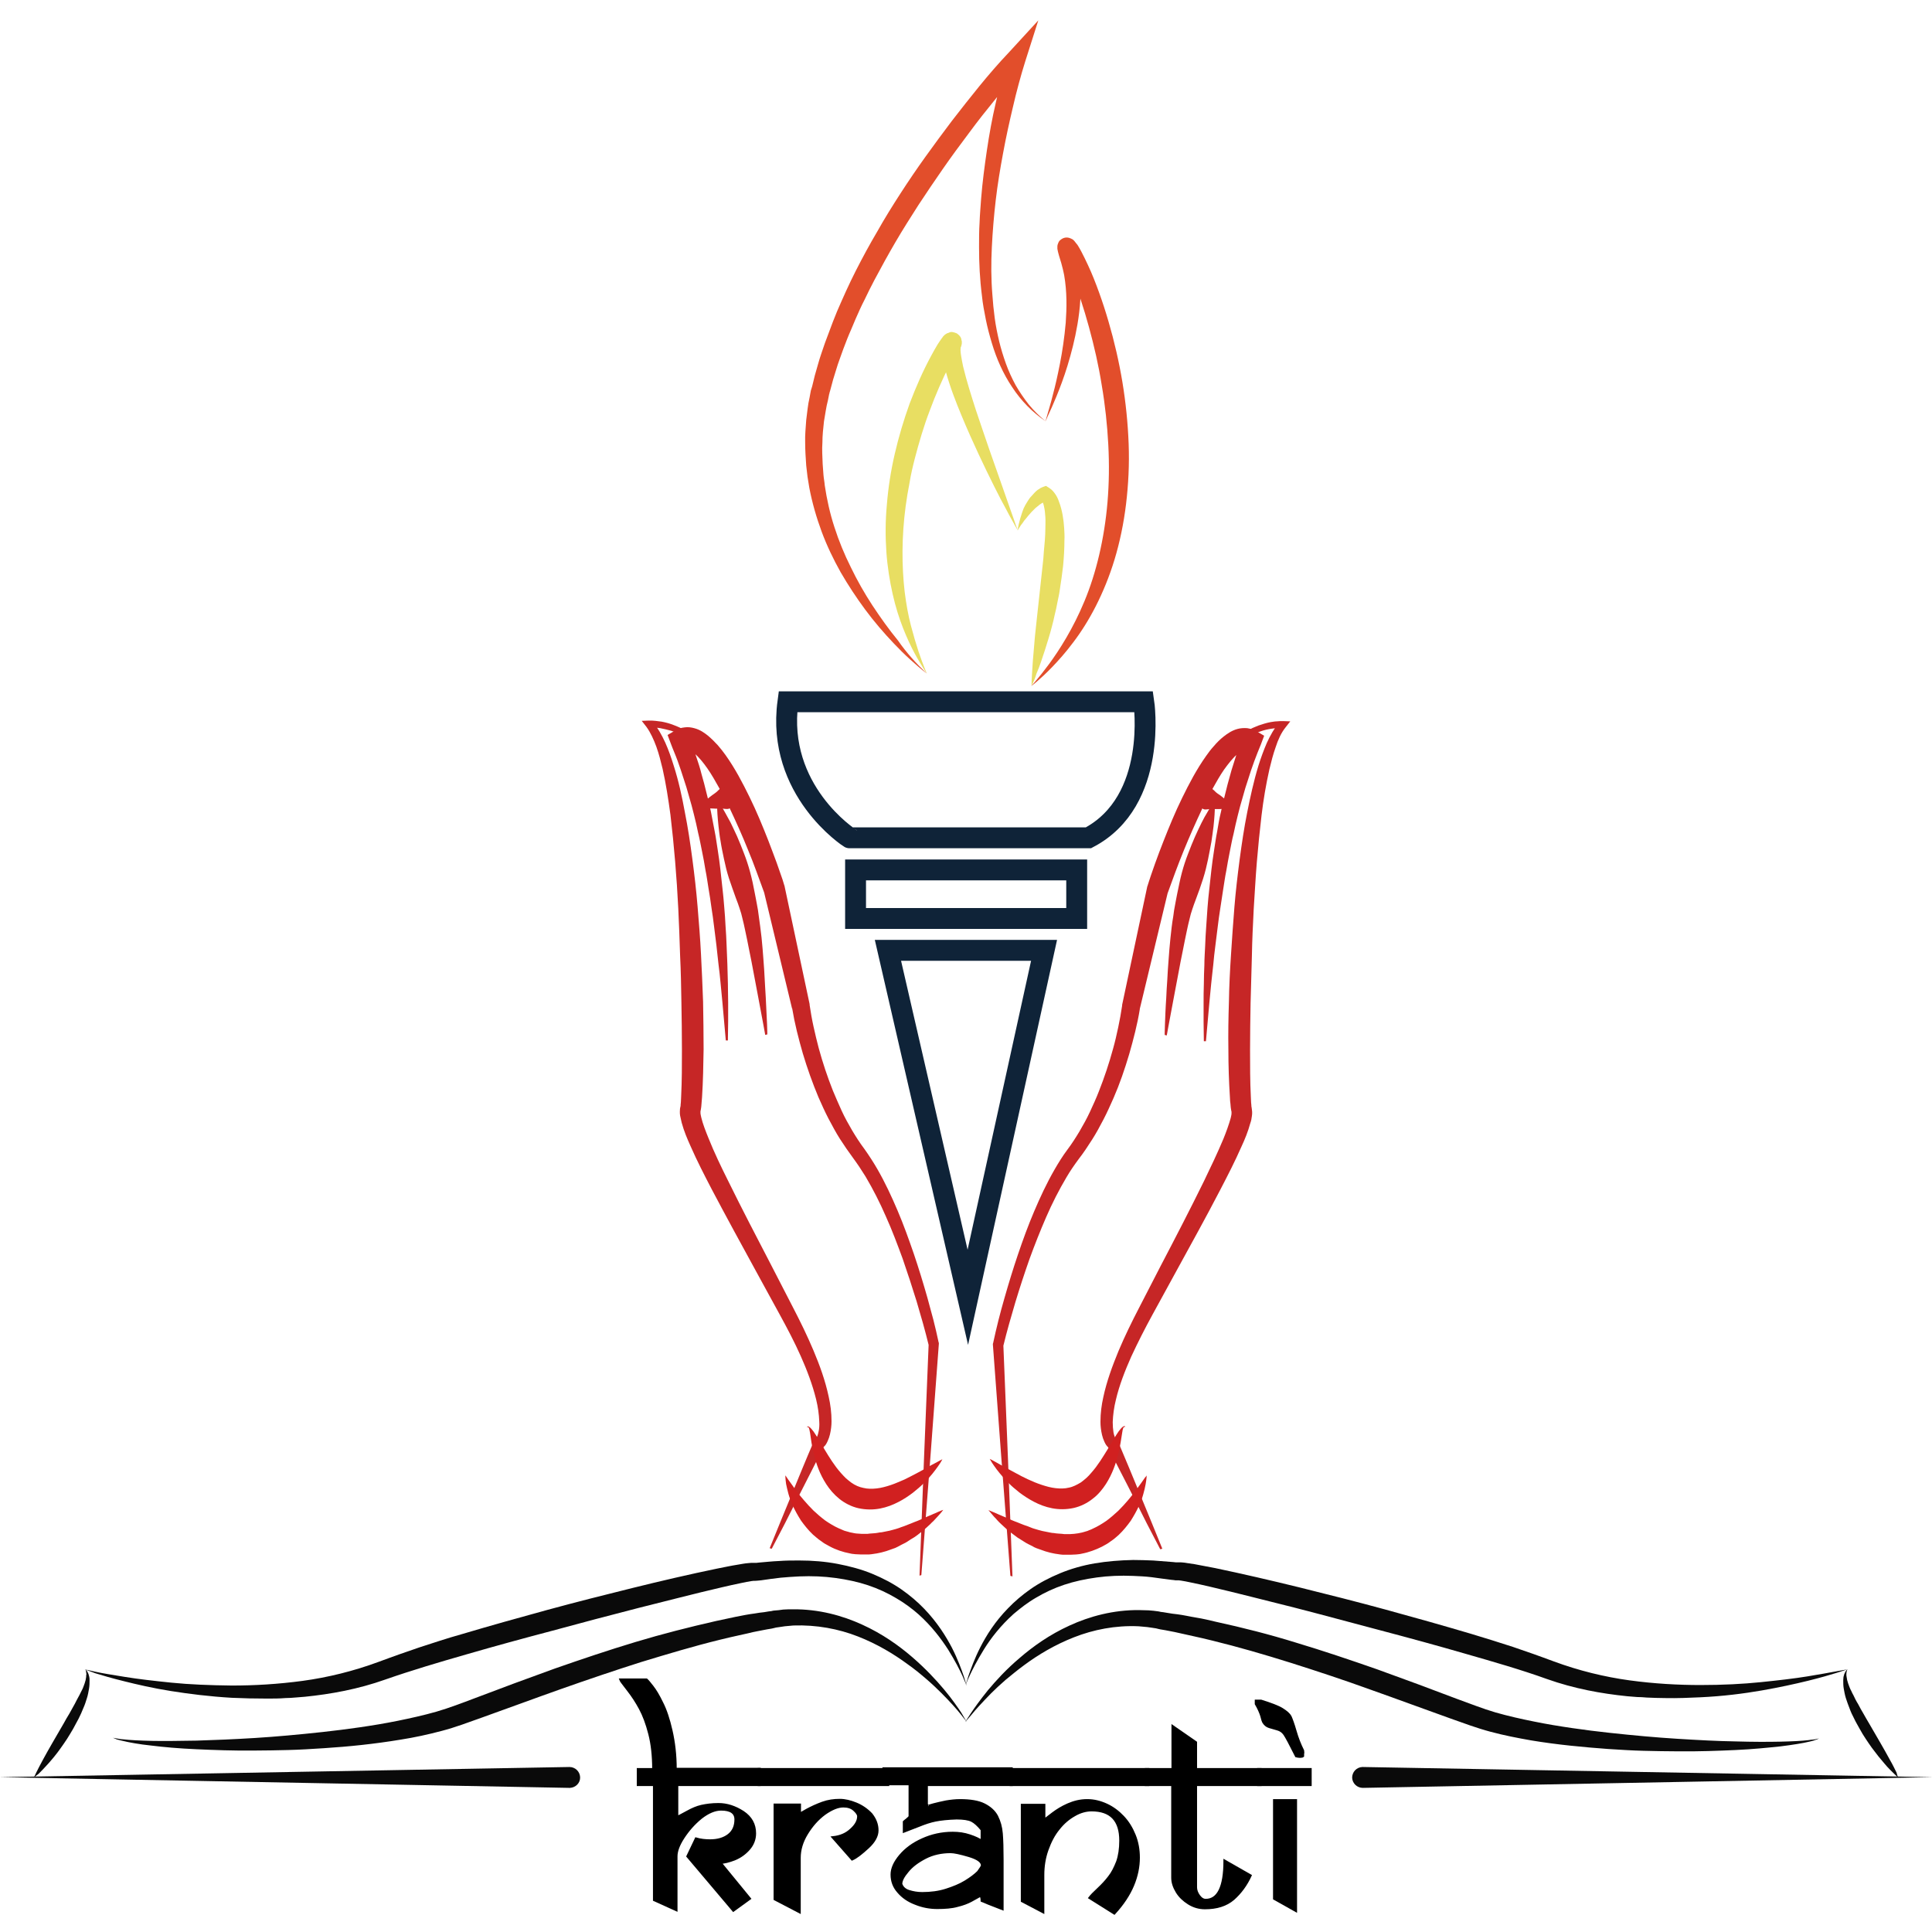 <?xml version="1.0" encoding="utf-8"?>
<!-- Generator: Adobe Illustrator 19.0.0, SVG Export Plug-In . SVG Version: 6.00 Build 0)  -->
<svg version="1.1" id="Layer_1" xmlns="http://www.w3.org/2000/svg" xmlns:xlink="http://www.w3.org/1999/xlink" x="0px" y="0px"
	 viewBox="0 0 740 740" style="enable-background:new 0 0 740 740;" xml:space="preserve">
<style type="text/css">
	.st0{fill:#E8DE62;}
	.st1{fill:#E24E2B;}
	.st2{fill:none;stroke:#0F2338;stroke-width:8;stroke-miterlimit:10;}
	.st3{fill:#C62626;}
	.st4{fill:#D12020;}
	.st5{fill:#0A0A0A;}
	.st6{fill:none;stroke:#000000;}
</style>
<g id="XMLID_3_">
	<g id="XMLID_25_">
		<path id="XMLID_103_" class="st0" d="M389.9,203.3c0,0-0.4-0.7-1.2-2.1c-0.7-1.4-1.9-3.3-3.2-5.9c-1.4-2.5-3-5.6-4.8-9.2
			c-1.8-3.6-3.8-7.7-5.9-12.2c-2.1-4.5-4.3-9.4-6.5-14.7c-2.2-5.3-4.4-10.9-6.1-17.1c-0.4-1.6-0.9-3.1-1.2-4.9
			c-0.2-0.9-0.3-1.7-0.4-2.7c-0.1-1-0.1-2,0.2-3.5c0.1-0.4,0.3-0.9,0.3-1c0-0.1,0,0,0,0l0,0.1l0,0.1c0,0.1,0,0.2,0,0.2
			c0,0.1-0.1,0.5,0,0.7c0.2,0.5-0.2,1.4,1.8,2.9c2.7,1.1,2.7,0.2,3.5,0.1c0.2-0.1,0.5-0.3,0.6-0.4c0.1-0.1,0.3-0.2,0.3-0.2l0,0l0,0
			c0,0,0,0,0,0L367,134c-0.3,0.5-0.7,1.1-1.1,1.8c-0.8,1.3-1.5,2.7-2.2,4c-2.8,5.6-5.4,11.5-7.6,17.5c-2.3,6-4.1,12.2-5.7,18.3
			c-0.8,3.1-1.5,6.1-2,9.2c-0.6,3-1.1,6.1-1.5,9c-1.6,11.9-1.5,23.2-0.4,32.8c0.6,4.8,1.4,9.2,2.4,13c1,3.8,2,7.2,2.9,9.9
			c0.9,2.7,1.7,4.8,2.3,6.3c0.6,1.4,0.9,2.2,0.9,2.2s-0.5-0.7-1.3-2c-0.8-1.3-2-3.2-3.4-5.8c-1.4-2.6-2.9-5.8-4.4-9.6
			c-1.5-3.8-2.9-8.2-4-13.1c-1.1-4.9-2-10.4-2.4-16.1c-0.4-5.8-0.4-11.9,0.2-18.2c0.5-6.3,1.5-12.8,3-19.3
			c1.5-6.5,3.4-12.9,5.7-19.3c2.4-6.3,5.1-12.5,8.3-18.4c0.8-1.5,1.6-2.9,2.5-4.4c0.5-0.7,0.9-1.4,1.5-2.2c0.2-0.2,0.3-0.4,0.5-0.7
			l0.2-0.2l0.1-0.1l0.2-0.2c0.1-0.1,0.3-0.3,0.5-0.4c0.1-0.1,0.5-0.3,0.7-0.4c0.9-0.1,0.9-1,3.6,0.1c2.1,1.5,1.6,2.5,1.9,3
			c0,0.3,0,0.7,0,0.8c0,0.3-0.1,0.5-0.1,0.6c0,0.1-0.1,0.3-0.1,0.4l-0.1,0.3c-0.1,0.3,0,0.2-0.1,0.1c0,0.1-0.1,0.7-0.1,1.2
			c0,0.6,0.1,1.3,0.2,2c0.2,1.4,0.5,2.8,0.8,4.3c1.4,5.8,3.2,11.4,4.9,16.7c1.8,5.3,3.5,10.4,5.1,15c3.3,9.3,6,17.1,7.9,22.5
			c1,2.7,1.7,4.9,2.2,6.3C389.6,202.5,389.9,203.3,389.9,203.3z"/>
	</g>
	<g id="XMLID_28_">
		<path id="XMLID_101_" class="st0" d="M395.1,262.7c0-1.6,0.1-3.2,0.2-4.8c0.1-1.6,0.2-3.2,0.3-4.7l0.4-4.7l0.4-4.7l0.5-4.7
			l0.5-4.6l1-9.2l0.5-4.6c0.2-1.5,0.3-3.1,0.5-4.6c0.2-1.5,0.3-3,0.4-4.6c0.1-1.5,0.3-3,0.4-4.5c0.1-1.5,0.2-3,0.2-4.5
			c0-1.5,0.1-2.9,0-4.4c-0.1-1.4-0.2-2.8-0.5-4c-0.2-1.2-0.7-2.3-1-2.7l2.3,0.4c0.1-0.1-0.1,0-0.2,0c-0.1,0-0.2,0.1-0.4,0.1
			c-0.3,0.1-0.5,0.2-0.8,0.4c-0.5,0.3-1.1,0.6-1.6,1c-0.5,0.4-1,0.8-1.6,1.3c-0.5,0.5-1,1-1.5,1.5c-0.2,0.3-0.5,0.5-0.7,0.8
			l-0.7,0.8c-0.5,0.6-0.9,1.2-1.4,1.7c-0.4,0.6-0.8,1.2-1.3,1.8c-0.4,0.6-0.8,1.3-1.2,1.9c0.1-0.8,0.2-1.5,0.4-2.3
			c0.2-0.8,0.4-1.5,0.6-2.3c0.2-0.7,0.5-1.5,0.7-2.2l0.4-1.1c0.1-0.4,0.3-0.7,0.5-1.1c0.3-0.7,0.8-1.4,1.2-2.1
			c0.4-0.7,0.9-1.4,1.5-2c0.6-0.6,1.1-1.3,1.8-1.9c0.3-0.3,0.7-0.6,1.1-0.8c0.2-0.1,0.4-0.3,0.6-0.4c0.3-0.1,0.4-0.2,0.9-0.4
			l1.1-0.4l1.3,0.8c1.1,0.7,1.8,1.6,2.4,2.5c0.6,0.9,1,1.8,1.3,2.7c0.7,1.8,1.1,3.5,1.4,5.1c0.3,1.7,0.5,3.3,0.6,5
			c0.1,1.6,0.2,3.3,0.1,4.9c0,3.2-0.2,6.4-0.5,9.6c-0.2,1.6-0.4,3.2-0.6,4.7c-0.2,1.6-0.5,3.1-0.7,4.7c-0.2,1.6-0.6,3.1-0.9,4.7
			c-0.3,1.6-0.6,3.1-1,4.6c-0.3,1.5-0.7,3.1-1.1,4.6c-0.4,1.5-0.8,3-1.3,4.6c-0.5,1.5-0.9,3-1.4,4.5c-0.5,1.5-1,3-1.5,4.5
			c-0.5,1.5-1.1,3-1.7,4.4C396.5,259.8,395.8,261.3,395.1,262.7z"/>
	</g>
</g>
<g id="XMLID_1_">
	<g id="XMLID_31_">
		<path id="XMLID_99_" class="st1" d="M400.4,161.4c0,0,0.3-0.9,0.8-2.7c0.5-1.8,1.3-4.3,2.1-7.6c0.9-3.3,1.8-7.3,2.7-11.9
			c0.9-4.6,1.7-9.9,2.2-15.6c0.4-5.7,0.5-11.9-0.6-18.2c-0.2-0.8-0.3-1.6-0.5-2.3c-0.2-0.8-0.4-1.5-0.6-2.3
			c-0.2-0.8-0.5-1.5-0.7-2.3c-0.1-0.4-0.3-0.9-0.4-1.4c-0.1-0.5-0.3-1-0.4-1.8c0-0.1,0-0.2,0-0.3l0-0.5c0-0.2,0-0.5,0.1-0.8
			c0.1-0.2,0.2-0.5,0.3-0.8c0.1-0.2,0.3-0.7,0.9-1.1c0.5-0.4,1.1-0.7,1.8-0.8c0.8-0.1,1.2,0.1,1.4,0.1c0.3,0.1,0.7,0.3,0.8,0.3
			c0.1,0.1,0.3,0.2,0.4,0.2c0.1,0.1,0.2,0.2,0.3,0.2l0.2,0.2c0.1,0.1,0.2,0.2,0.3,0.3c0.6,0.7,0.8,1.1,1.2,1.5
			c0.6,0.9,1,1.7,1.5,2.6c0.9,1.7,1.7,3.4,2.5,5.1c1.6,3.4,3,7,4.3,10.6c1.3,3.6,2.5,7.3,3.6,11.1c2.2,7.5,4,15.3,5.3,23.1
			c1.3,7.9,2.1,15.8,2.4,23.7c0.3,7.9-0.1,15.6-1,23.1c-0.9,7.4-2.4,14.6-4.4,21.2c-2,6.6-4.5,12.6-7.2,17.9
			c-2.7,5.3-5.7,10-8.6,13.8c-2.9,3.9-5.7,7-8.1,9.5c-2.4,2.5-4.4,4.3-5.8,5.5c-1.4,1.2-2.2,1.8-2.2,1.8s0.6-0.7,1.8-2.1
			c1.2-1.4,2.9-3.5,4.9-6.2c2-2.7,4.3-6.1,6.7-10.2c2.4-4.1,4.8-8.8,7-14.1c2.2-5.3,4.1-11.2,5.6-17.6c1.5-6.4,2.6-13.2,3.2-20.3
			c0.6-7.1,0.7-14.5,0.3-22c-0.4-7.5-1.2-15.1-2.5-22.7c-1.2-7.6-2.9-15-4.9-22.3c-2-7.3-4.3-14.4-7-21c-0.7-1.6-1.4-3.3-2.1-4.8
			c-0.4-0.7-0.8-1.5-1.1-2.1l-0.3-0.4c-0.1-0.1-0.2-0.2-0.1-0.2c0,0,0,0,0.1,0l0.1,0.1l0.1,0.1c0.1,0.1,0.2,0.1,0.2,0.1
			c0,0,0.4,0.2,0.6,0.3c0.2,0,0.5,0.2,1.3,0.1c0.7-0.1,1.2-0.3,1.7-0.7c0.5-0.4,0.8-0.9,0.8-1c0.1-0.2,0.2-0.5,0.2-0.6
			c0-0.1,0.1-0.3,0.1-0.4c0,0,0-0.1,0-0.1c0,0,0,0,0,0c0.1,0.8,0.7,2.8,1.1,4.6c0.2,0.9,0.3,1.8,0.5,2.7c0.1,0.9,0.2,1.8,0.3,2.7
			c0.7,7.1,0.1,13.6-0.9,19.5c-1,5.9-2.4,11.2-3.8,15.8c-1.4,4.6-2.9,8.5-4.2,11.7c-1.3,3.2-2.4,5.6-3.2,7.3
			C400.9,160.5,400.4,161.4,400.4,161.4z"/>
	</g>
	<g id="XMLID_10_">
		<path id="XMLID_43_" class="st1" d="M355,258c-2.2-1.7-4.4-3.6-6.5-5.5c-2.1-1.9-4.1-3.9-6.1-6c-3.9-4.1-7.6-8.4-11-13
			c-3.4-4.6-6.5-9.3-9.4-14.3c-2.8-5-5.3-10.2-7.3-15.6c-2-5.4-3.6-11-4.7-16.7c-0.2-1.4-0.5-2.9-0.7-4.3l-0.5-4.3
			c-0.2-2.9-0.4-5.8-0.4-8.7c-0.1-2.9,0.2-5.8,0.4-8.7c0.4-2.9,0.6-5.8,1.3-8.7l0.4-2.2l0.1-0.5l0.1-0.3l0.1-0.3l0.3-1l1-4.1
			c0.4-1.4,0.8-2.8,1.2-4.2c0.4-1.4,0.8-2.8,1.3-4.2l1.4-4.1l1.5-4c0.5-1.4,1-2.7,1.5-4l1.6-4c2.3-5.3,4.6-10.5,7.2-15.6
			c2.6-5.1,5.3-10.1,8.2-15c2.8-5,5.8-9.8,8.9-14.6c3.1-4.8,6.3-9.5,9.6-14.1c3.3-4.6,6.7-9.2,10.1-13.7c3.5-4.5,7-9,10.6-13.4
			c3.6-4.4,7.3-8.7,11.3-12.9l11.2-12.2l-5,15.7c-0.9,2.8-1.7,5.7-2.5,8.6c-0.8,2.9-1.5,5.8-2.2,8.8c-1.4,5.9-2.7,11.8-3.8,17.8
			c-1.1,5.9-2.1,11.9-2.8,17.9c-0.7,6-1.2,12-1.5,18.1c-0.3,6-0.3,12.1,0.2,18.1c0.2,3,0.5,6,0.9,9c0.4,3,1,5.9,1.7,8.9
			c0.7,2.9,1.6,5.8,2.6,8.6c1,2.8,2.3,5.6,3.7,8.2c1.5,2.6,3.2,5.1,5.1,7.5c1.9,2.3,4.1,4.5,6.5,6.4c-5.1-3.4-9.5-7.9-12.9-13.1
			c-3.5-5.2-6-10.9-7.8-16.9c-0.9-3-1.7-6-2.3-9c-0.6-3-1.2-6.1-1.5-9.2c-0.8-6.2-1.1-12.4-1.1-18.6c0-3.1,0-6.2,0.2-9.3
			c0.1-3.1,0.4-6.2,0.6-9.3c0.5-6.2,1.3-12.3,2.2-18.4c0.9-6.1,2-12.2,3.4-18.2c0.7-3,1.4-6,2.1-9c0.8-3,1.5-6,2.4-9l6.2,3.6
			c-3.6,4.1-7.2,8.5-10.7,12.8c-3.5,4.3-7,8.7-10.3,13.2c-3.4,4.5-6.7,9-9.9,13.6c-3.2,4.6-6.3,9.2-9.4,13.9c-3,4.7-6,9.4-8.8,14.2
			c-2.8,4.8-5.5,9.7-8.1,14.6l-1.9,3.7l-1.8,3.7c-1.3,2.5-2.4,5-3.5,7.5l-1.6,3.8c-0.6,1.3-1.1,2.6-1.6,3.8l-1.5,3.9l-1.4,3.9
			c-0.5,1.3-0.9,2.6-1.3,3.9c-0.4,1.3-0.8,2.6-1.2,3.9l-1.1,4.1l-0.3,1l0,0.1l0,0.1c0,0.1,0,0,0,0l-0.1,0.2l-0.1,0.5l-0.4,2
			c-0.7,2.6-1,5.3-1.5,8c-0.3,2.7-0.6,5.4-0.6,8.1c-0.2,2.7,0,5.4,0.1,8.2l0.3,4.1c0.1,1.4,0.4,2.7,0.5,4.1c0.8,5.4,2,10.8,3.7,16
			c1.7,5.3,3.8,10.4,6.3,15.4c2.4,5,5.2,9.9,8.2,14.5c3.1,4.7,6.3,9.2,9.9,13.6C347.1,249.9,350.9,254.1,355,258z"/>
	</g>
</g>
<g id="XMLID_2_">
	<path id="XMLID_21_" class="st2" d="M301.8,268.8h136.3c0,0,5.7,38-21.2,52.1h-91.5C325.5,321,297.2,302.8,301.8,268.8z"/>
	<rect id="XMLID_12_" x="327.7" y="333.2" class="st2" width="84.7" height="18.6"/>
	<polygon id="XMLID_22_" class="st2" points="340.1,364 399.9,364 370.7,496.9 	"/>
</g>
<g id="XMLID_5_">
	<g id="XMLID_6_">
		<g id="XMLID_8_">
			<path id="XMLID_96_" class="st3" d="M294.8,593l4.2-10.3l4.2-10.2c2.8-6.8,5.6-13.7,8.5-20.4l0.7-0.8c-0.2,0.1-0.1,0-0.1,0
				l0.1-0.1c0.1-0.1,0.1-0.2,0.2-0.3c0.1-0.2,0.3-0.4,0.4-0.7c0.2-0.5,0.4-1.1,0.5-1.7c0.3-1.2,0.4-2.6,0.3-4
				c-0.1-2.8-0.5-5.6-1.2-8.5c-1.4-5.7-3.5-11.2-5.9-16.6c-2.4-5.4-5.2-10.7-8.1-16l-8.7-15.9c-5.8-10.6-11.6-21.2-17.3-32
				c-2.8-5.4-5.6-10.8-8.1-16.5c-1.3-2.9-2.5-5.7-3.4-9c-0.2-0.8-0.4-1.7-0.6-2.7c-0.1-0.5-0.1-1-0.1-1.6c0-0.6,0.1-1.5,0.2-1.7
				c0.1-0.4,0.1-0.6,0.1-0.9l0.1-1l0.1-2.2c0.3-5.9,0.3-11.9,0.3-17.9c0-6-0.1-12-0.2-18c-0.1-6-0.2-12-0.5-18c-0.2-6-0.4-12-0.7-18
				c-0.3-6-0.7-12-1.2-18c-0.5-6-1.1-12-1.8-17.9c-0.8-5.9-1.7-11.8-3-17.6c-0.7-2.9-1.4-5.7-2.4-8.5c-1-2.7-2.2-5.4-3.8-7.6
				l-1.8-2.3l2.7-0.1c0.9,0,1.7,0,2.5,0.1c0.8,0.1,1.6,0.2,2.4,0.3c1.6,0.3,3.1,0.7,4.6,1.3c3,1.1,5.7,2.6,8.2,4.5
				c2.5,1.9,4.7,4.1,6.6,6.5c0.5,0.6,0.9,1.2,1.4,1.8c0.5,0.6,0.9,1.3,1.3,1.9c0.4,0.6,0.8,1.3,1.2,2l1.1,2l-0.7,0.4l-1.2-1.9
				c-0.4-0.6-0.8-1.2-1.3-1.9c-0.5-0.6-0.9-1.2-1.4-1.8c-0.5-0.6-0.9-1.2-1.5-1.7c-1-1.1-2.1-2.1-3.2-3.1c-0.6-0.5-1.1-1-1.7-1.4
				c-0.6-0.5-1.2-0.9-1.8-1.3c-2.5-1.6-5.1-2.9-7.9-3.8c-1.4-0.4-2.8-0.7-4.2-1c-0.7-0.1-1.4-0.2-2.1-0.2c-0.7,0-1.5,0-2,0l0.9-2.4
				c2.3,2.4,3.8,5.3,5.1,8.1c1.3,2.9,2.3,5.8,3.2,8.7c1.9,5.9,3.2,11.9,4.3,17.9c1.2,6,2.1,12,2.9,18.1c0.8,6,1.5,12.1,2,18.2
				c0.5,6.1,1,12.1,1.3,18.2c0.3,6.1,0.6,12.1,0.8,18.2c0.1,6.1,0.2,12.2,0.2,18.2c-0.1,6.1-0.2,12.2-0.6,18.4
				c-0.1,0.8-0.1,1.6-0.2,2.4l-0.1,1.2c-0.1,0.4-0.1,1-0.2,1.3c-0.1,0.5-0.1,0.3-0.1,0.5c0,0.1,0,0.4,0,0.6c0,0.5,0.2,1.1,0.3,1.7
				c0.6,2.5,1.7,5.3,2.8,8c2.2,5.5,4.8,10.9,7.5,16.3c5.3,10.8,10.9,21.5,16.5,32.3l8.3,16.1c2.8,5.4,5.5,10.9,7.9,16.6
				c2.4,5.7,4.5,11.5,5.8,17.6c0.7,3.1,1.1,6.2,1.1,9.5c0,1.6-0.2,3.3-0.6,5c-0.2,0.9-0.5,1.7-0.9,2.6c-0.2,0.4-0.4,0.9-0.7,1.3
				c-0.1,0.2-0.3,0.4-0.5,0.6c-0.1,0.1-0.2,0.2-0.3,0.3c-0.1,0.1-0.2,0.2-0.5,0.4l0.7-0.8c-3.3,6.6-6.7,13.2-10,19.7l-5,9.9
				l-5.1,9.8L294.8,593z"/>
		</g>
		<g id="XMLID_13_">
			<path id="XMLID_94_" class="st3" d="M352.2,603.5l1.7-44.4l1.8-44.4l0,0.5c-0.7-2.8-1.4-5.6-2.2-8.4c-0.8-2.8-1.6-5.6-2.4-8.3
				c-1.7-5.5-3.5-11-5.4-16.5c-2-5.4-4-10.8-6.4-16.1c-2.3-5.3-4.9-10.4-7.8-15.3c-1.5-2.4-3-4.7-4.7-7c-1.7-2.3-3.5-4.9-5.1-7.4
				c-1.6-2.5-3-5.2-4.4-7.8c-1.4-2.7-2.6-5.4-3.8-8.1c-2.3-5.5-4.3-11.1-6-16.8c-0.8-2.8-1.6-5.7-2.3-8.6c-0.7-2.9-1.3-5.8-1.8-8.8
				l0,0.3l-10.8-44.9l0.1,0.4l-1.5-4.1l-1.5-4.1c-1-2.8-2.1-5.5-3.2-8.2c-2.2-5.5-4.6-10.8-7.1-16.1c-1.3-2.6-2.6-5.2-4-7.7
				c-1.4-2.5-2.8-5-4.4-7.3c-1.6-2.3-3.3-4.4-5.1-5.9c-0.9-0.7-1.8-1.3-2.4-1.5c-0.6-0.2-0.8-0.2-1.3,0.1l1.7-4.9
				c0.9,2.4,1.8,4.7,2.6,7.1c0.8,2.4,1.6,4.7,2.2,7.2l1,3.6l0.9,3.6c0.3,1.2,0.6,2.4,0.9,3.6l0.8,3.6c0.5,2.4,0.9,4.9,1.4,7.3
				c0.5,2.4,0.8,4.9,1.2,7.3c0.4,2.4,0.7,4.9,1,7.3c0.3,2.4,0.5,4.9,0.8,7.3c0.3,2.4,0.5,4.9,0.7,7.3c0.2,2.4,0.4,4.9,0.5,7.3
				c0.2,2.4,0.3,4.9,0.4,7.3c0.1,2.4,0.2,4.9,0.3,7.3c0.1,2.4,0.1,4.9,0.2,7.3c0,2.4,0.1,4.9,0.1,7.3c0,2.4,0,4.9,0,7.3l-0.1,7.3
				l-0.8,0l-1.3-14.6l-0.7-7.3c-0.2-2.4-0.5-4.9-0.8-7.3c-0.3-2.4-0.5-4.8-0.8-7.3c-0.3-2.4-0.6-4.8-0.9-7.2c-0.3-2.4-0.6-4.8-1-7.2
				c-0.3-2.4-0.7-4.8-1.1-7.2c-0.4-2.4-0.7-4.8-1.2-7.2c-0.4-2.4-0.8-4.8-1.3-7.1c-0.5-2.4-0.9-4.7-1.5-7.1c-0.5-2.4-1-4.7-1.6-7
				l-0.9-3.5c-0.3-1.2-0.7-2.3-1-3.5l-1-3.5l-1.1-3.4c-0.7-2.3-1.5-4.5-2.3-6.8c-0.8-2.2-1.8-4.4-2.6-6.6l-1.2-3.2l2.9-1.7
				c1-0.6,2.3-1.1,3.6-1.2c1.3-0.2,2.6,0,3.7,0.3c2.3,0.6,3.9,1.8,5.3,2.9c1.4,1.2,2.6,2.4,3.7,3.6c1.1,1.3,2.1,2.5,3,3.8
				c3.7,5.2,6.5,10.6,9.2,16.1c2.7,5.5,5,11.1,7.2,16.7c1.1,2.8,2.1,5.6,3.2,8.5l1.5,4.3c0.5,1.4,1,2.8,1.4,4.3l0.1,0.2l0,0.1
				l9.6,45.2l0,0.2l0,0.1c0.4,2.7,0.9,5.6,1.5,8.3c0.6,2.8,1.3,5.6,2,8.3c1.5,5.5,3.3,10.9,5.4,16.2c1.1,2.6,2.2,5.2,3.4,7.8
				c1.2,2.6,2.6,5.1,4,7.5c1.5,2.5,2.9,4.7,4.7,7.1c1.7,2.4,3.4,5,4.9,7.6c3,5.2,5.5,10.6,7.8,16c2.3,5.4,4.3,11,6.2,16.5
				c1.9,5.6,3.6,11.2,5.2,16.8c0.8,2.8,1.5,5.7,2.3,8.5c0.7,2.8,1.4,5.7,2,8.6l0.1,0.3l0,0.3l-3.3,44.3l-3.4,44.3L352.2,603.5z"/>
		</g>
		<g id="XMLID_14_">
			<path id="XMLID_92_" class="st3" d="M293.1,396.4c0,0-1-5.6-2.6-14c-0.8-4.2-1.7-9.1-2.7-14.3c-0.5-2.6-1.1-5.3-1.6-8
				c-0.6-2.7-1.1-5.5-1.8-8.2l-0.5-2c-0.2-0.6-0.4-1.3-0.6-1.9c-0.4-1.2-0.9-2.7-1.4-3.9c-0.9-2.6-1.9-5.2-2.7-7.7
				c-0.8-2.5-1.4-5-1.9-7.4c-0.5-2.4-1-4.7-1.3-6.8c-0.4-2.1-0.6-4.1-0.8-5.8c-0.2-1.7-0.3-3.3-0.4-4.5c-0.1-1.3-0.1-2.3-0.1-3
				c0-0.7,0-1.1,0-1.1l0.8-0.2c0,0,0.2,0.3,0.6,0.9c0.4,0.6,0.9,1.4,1.5,2.5c0.6,1.1,1.4,2.5,2.2,4c0.8,1.6,1.6,3.4,2.5,5.3
				c0.9,2,1.7,4.1,2.6,6.4c0.9,2.3,1.7,4.7,2.4,7.3c0.7,2.6,1.3,5.3,1.8,8.1c0.3,1.4,0.5,2.7,0.8,4.2l0.4,2.2l0.3,2.2
				c0.4,2.9,0.8,5.7,1.1,8.5c0.3,2.8,0.5,5.6,0.7,8.2c0.2,2.7,0.4,5.2,0.5,7.7c0.1,2.4,0.3,4.8,0.4,6.9c0.2,4.3,0.4,7.8,0.5,10.3
				c0.1,2.5,0.1,3.9,0.1,3.9L293.1,396.4z"/>
		</g>
		<g id="XMLID_15_">
			<path id="XMLID_89_" class="st3" d="M268,308.7c0,0,0.7-0.7,1.8-1.7c0.6-0.5,1.2-1,1.9-1.6c0.7-0.6,1.5-1.1,2.3-1.7
				c0.8-0.5,1.4-1.5,2.2-1.8c0.4-0.2,0.8-0.2,1.3-0.1c0.4,0,0.8,0.1,1.3,0.3c0.4,0.1,0.8,0.3,1.2,0.5c0.2,0.1,0.4,0.2,0.5,0.3
				c0.2,0.1,0.3,0.2,0.5,0.3c0.3,0.2,0.5,0.4,0.7,0.5c0.2,0.2,0.3,0.2,0.3,0.2l0.3,0.8c0,0,0,0.1-0.1,0.3c0,0.2-0.1,0.5-0.2,0.8
				c0,0.2-0.1,0.4-0.2,0.6c-0.1,0.2-0.1,0.4-0.2,0.6c-0.2,0.4-0.4,0.8-0.6,1.1c-0.2,0.4-0.5,0.7-0.8,1c-0.3,0.3-0.7,0.5-1.1,0.7
				c-0.8,0.2-1.9-0.1-2.8-0.1c-0.9,0-1.9,0.1-2.8,0c-0.9,0-1.8-0.1-2.5-0.1c-1.5-0.1-2.5-0.3-2.5-0.3L268,308.7z"/>
		</g>
	</g>
	<g id="XMLID_54_">
		<g id="XMLID_85_">
			<path id="XMLID_82_" class="st3" d="M444.4,593.4l-5.1-9.8l-5-9.9c-3.3-6.6-6.8-13.1-10-19.7l0.7,0.8c-0.3-0.2-0.3-0.3-0.5-0.4
				c-0.1-0.1-0.2-0.2-0.3-0.3c-0.2-0.2-0.3-0.4-0.5-0.6c-0.3-0.4-0.5-0.9-0.7-1.3c-0.4-0.9-0.7-1.7-0.9-2.6c-0.4-1.7-0.6-3.4-0.6-5
				c0-3.3,0.4-6.4,1.1-9.5c1.3-6.1,3.5-12,5.8-17.6c2.4-5.7,5.1-11.2,7.9-16.6l8.3-16.1c5.6-10.7,11.2-21.5,16.5-32.3
				c2.6-5.4,5.2-10.8,7.5-16.3c1.1-2.7,2.1-5.5,2.8-8c0.1-0.6,0.3-1.2,0.3-1.7c0-0.3,0-0.5,0-0.6c0-0.2,0,0-0.1-0.5
				c-0.1-0.3-0.1-0.9-0.2-1.3l-0.1-1.2c-0.1-0.8-0.2-1.6-0.2-2.4c-0.4-6.2-0.6-12.3-0.6-18.4c-0.1-6.1,0-12.2,0.2-18.2
				c0.1-6.1,0.4-12.2,0.8-18.2c0.4-6.1,0.8-12.1,1.3-18.2c0.5-6.1,1.2-12.1,2-18.2c0.8-6,1.7-12.1,2.9-18.1c1.2-6,2.5-12,4.3-17.9
				c0.9-2.9,2-5.9,3.2-8.7c1.3-2.8,2.8-5.7,5.1-8.1l0.9,2.4c-0.6-0.1-1.4,0-2,0c-0.7,0-1.4,0.1-2.1,0.2c-1.4,0.2-2.8,0.5-4.2,1
				c-2.8,0.9-5.4,2.2-7.9,3.8c-0.6,0.4-1.2,0.8-1.8,1.3c-0.6,0.4-1.1,0.9-1.7,1.4c-1.1,1-2.2,2-3.2,3.1c-0.5,0.5-1,1.1-1.5,1.7
				c-0.5,0.6-0.9,1.2-1.4,1.8c-0.4,0.6-0.9,1.2-1.3,1.9l-1.2,1.9l-0.7-0.4l1.1-2c0.4-0.7,0.8-1.3,1.2-2c0.4-0.6,0.8-1.3,1.3-1.9
				c0.4-0.6,0.9-1.3,1.4-1.8c1.9-2.4,4.1-4.6,6.6-6.5c2.5-1.9,5.3-3.4,8.2-4.5c1.5-0.5,3-1,4.6-1.3c0.8-0.1,1.6-0.3,2.4-0.3
				c0.8-0.1,1.6-0.1,2.5-0.1l2.7,0.1l-1.8,2.3c-1.7,2.1-2.9,4.8-3.8,7.6c-1,2.8-1.7,5.6-2.4,8.5c-1.3,5.8-2.3,11.7-3,17.6
				c-0.7,5.9-1.3,11.9-1.8,17.9c-0.5,6-0.8,12-1.2,18c-0.3,6-0.6,12-0.7,18c-0.2,6-0.3,12-0.5,18c-0.1,6-0.2,12-0.2,18
				c0,6,0,12,0.3,17.9l0.1,2.2l0.1,1c0,0.3,0,0.5,0.1,0.9c0,0.2,0.2,1.2,0.2,1.7c0,0.6,0,1.1-0.1,1.6c-0.1,1-0.3,1.9-0.6,2.7
				c-0.9,3.3-2.1,6.2-3.4,9c-2.5,5.7-5.3,11.1-8.1,16.5c-5.6,10.8-11.5,21.4-17.3,32l-8.7,15.9c-2.9,5.3-5.6,10.6-8.1,16
				c-2.4,5.4-4.6,11-5.9,16.6c-0.7,2.8-1.1,5.7-1.2,8.5c0,1.4,0.1,2.7,0.3,4c0.1,0.6,0.3,1.2,0.5,1.7c0.1,0.3,0.2,0.5,0.4,0.7
				c0.1,0.1,0.1,0.2,0.2,0.3l0.1,0.1c0,0,0.1,0.1-0.1,0l0.7,0.8c2.9,6.8,5.7,13.6,8.5,20.4l4.2,10.2l4.2,10.3L444.4,593.4z"/>
		</g>
		<g id="XMLID_20_">
			<path id="XMLID_80_" class="st3" d="M387,603.6l-3.4-44.3l-3.3-44.3l0-0.3l0.1-0.3c0.6-2.9,1.3-5.7,2-8.6
				c0.7-2.8,1.5-5.7,2.3-8.5c1.6-5.6,3.3-11.2,5.2-16.8c1.9-5.6,3.9-11.1,6.2-16.5c2.3-5.4,4.8-10.8,7.8-16c1.5-2.6,3.1-5.2,4.9-7.6
				c1.8-2.4,3.2-4.6,4.7-7.1c1.4-2.4,2.8-4.9,4-7.5c1.2-2.6,2.4-5.2,3.4-7.8c2.1-5.3,3.9-10.7,5.4-16.2c0.8-2.8,1.4-5.5,2-8.3
				c0.6-2.8,1.1-5.6,1.5-8.3l0-0.1l0-0.2l9.6-45.2l0-0.1l0.1-0.2c0.5-1.5,0.9-2.9,1.4-4.3l1.5-4.3c1-2.8,2.1-5.7,3.2-8.5
				c2.2-5.6,4.5-11.2,7.2-16.7c2.7-5.5,5.5-10.9,9.2-16.1c0.9-1.3,1.9-2.6,3-3.8c1.1-1.3,2.3-2.5,3.7-3.6c1.4-1.1,3.1-2.3,5.3-2.9
				c1.1-0.3,2.4-0.4,3.7-0.3c1.3,0.2,2.6,0.6,3.6,1.2l2.9,1.7l-1.2,3.2c-0.9,2.2-1.8,4.4-2.6,6.6c-0.8,2.2-1.6,4.5-2.3,6.8l-1.1,3.4
				l-1,3.5c-0.3,1.2-0.7,2.3-1,3.5l-0.9,3.5c-0.6,2.3-1.1,4.7-1.6,7c-0.6,2.3-1,4.7-1.5,7.1c-0.5,2.4-0.9,4.8-1.3,7.1
				c-0.5,2.4-0.8,4.8-1.2,7.2c-0.4,2.4-0.7,4.8-1.1,7.2c-0.4,2.4-0.7,4.8-1,7.2c-0.3,2.4-0.6,4.8-0.9,7.2c-0.3,2.4-0.6,4.8-0.8,7.3
				c-0.3,2.4-0.5,4.8-0.8,7.3l-0.7,7.3l-1.3,14.6l-0.8,0l-0.1-7.3c0-2.4,0-4.9,0-7.3c0-2.4,0-4.9,0.1-7.3c0-2.4,0.1-4.9,0.2-7.3
				c0-2.5,0.2-4.9,0.3-7.3c0.1-2.4,0.2-4.9,0.4-7.3c0.2-2.4,0.3-4.9,0.5-7.3c0.2-2.4,0.4-4.9,0.7-7.3c0.3-2.4,0.5-4.9,0.8-7.3
				c0.3-2.4,0.6-4.9,1-7.3c0.4-2.4,0.7-4.9,1.2-7.3c0.4-2.4,0.8-4.9,1.4-7.3l0.8-3.6c0.3-1.2,0.6-2.4,0.9-3.6l0.9-3.6l1-3.6
				c0.6-2.4,1.5-4.8,2.2-7.2c0.8-2.4,1.7-4.7,2.6-7.1l1.7,4.9c-0.5-0.2-0.7-0.2-1.3-0.1c-0.6,0.2-1.5,0.7-2.4,1.5
				c-1.8,1.5-3.5,3.7-5.1,5.9c-1.6,2.3-3,4.8-4.4,7.3c-1.4,2.5-2.7,5.1-4,7.7c-2.5,5.3-4.9,10.7-7.1,16.1c-1.1,2.7-2.2,5.5-3.2,8.2
				l-1.5,4.1l-1.5,4.1l0.1-0.4l-10.8,44.9l0.1-0.3c-0.5,3.1-1.1,5.9-1.8,8.8c-0.7,2.9-1.5,5.8-2.3,8.6c-1.7,5.7-3.6,11.3-6,16.8
				c-1.2,2.7-2.4,5.4-3.8,8.1c-1.4,2.7-2.8,5.3-4.4,7.8c-1.6,2.5-3.3,5.1-5.1,7.4c-1.7,2.3-3.3,4.6-4.7,7c-2.9,4.9-5.5,10-7.8,15.3
				c-2.3,5.3-4.4,10.6-6.4,16.1c-1.9,5.4-3.7,10.9-5.4,16.5c-0.8,2.8-1.6,5.6-2.4,8.3c-0.8,2.8-1.5,5.6-2.2,8.4l0-0.5l1.8,44.4
				l1.7,44.4L387,603.6z"/>
		</g>
		<g id="XMLID_23_">
			<path id="XMLID_77_" class="st3" d="M446.1,396.4c0,0,0-1.4,0.1-3.9c0.1-2.5,0.2-6,0.5-10.3c0.1-2.1,0.2-4.4,0.4-6.9
				c0.1-2.4,0.3-5,0.5-7.7c0.2-2.7,0.4-5.4,0.7-8.2c0.3-2.8,0.6-5.7,1.1-8.5l0.3-2.2l0.4-2.2c0.3-1.5,0.5-2.8,0.8-4.2
				c0.6-2.8,1.1-5.5,1.8-8.1c0.7-2.6,1.5-5,2.4-7.3c0.9-2.3,1.7-4.4,2.6-6.4c0.9-2,1.7-3.7,2.5-5.3c0.8-1.6,1.5-2.9,2.2-4
				c0.6-1.1,1.2-2,1.5-2.5c0.4-0.6,0.6-0.9,0.6-0.9l0.8,0.2c0,0,0,0.4,0,1.1c0,0.7,0,1.7-0.1,3c-0.1,1.3-0.2,2.8-0.4,4.5
				c-0.2,1.7-0.5,3.7-0.8,5.8c-0.4,2.1-0.8,4.4-1.3,6.8c-0.5,2.4-1.1,4.9-1.9,7.4c-0.8,2.5-1.7,5.1-2.7,7.7c-0.5,1.3-1,2.7-1.4,3.9
				c-0.2,0.6-0.4,1.3-0.6,1.9l-0.5,2c-0.7,2.7-1.2,5.4-1.8,8.2c-0.5,2.7-1.1,5.4-1.6,8c-1,5.2-1.9,10.1-2.7,14.3
				c-1.6,8.4-2.6,14-2.6,14L446.1,396.4z"/>
		</g>
		<g id="XMLID_57_">
			<path id="XMLID_75_" class="st3" d="M471.8,309.5c0,0-1,0.2-2.5,0.3c-0.7,0-1.6,0.1-2.5,0.1c-0.9,0-1.9,0-2.8,0
				c-0.9-0.1-2,0.3-2.8,0.1c-0.4-0.1-0.8-0.4-1.1-0.7c-0.3-0.3-0.6-0.6-0.8-1c-0.2-0.4-0.4-0.8-0.6-1.1c-0.1-0.2-0.2-0.4-0.2-0.6
				c-0.1-0.2-0.1-0.4-0.2-0.6c-0.1-0.4-0.2-0.6-0.2-0.8c0-0.2-0.1-0.3-0.1-0.3l0.3-0.8c0,0,0.1-0.1,0.3-0.2c0.2-0.2,0.4-0.3,0.7-0.5
				c0.1-0.1,0.3-0.2,0.5-0.3c0.2-0.1,0.3-0.2,0.5-0.3c0.4-0.2,0.8-0.4,1.2-0.5c0.4-0.1,0.8-0.2,1.3-0.3c0.4-0.1,0.9,0,1.3,0.1
				c0.8,0.3,1.4,1.3,2.2,1.8c0.8,0.5,1.6,1.1,2.3,1.7c0.7,0.6,1.4,1.1,1.9,1.6c1.1,1,1.8,1.7,1.8,1.7L471.8,309.5z"/>
		</g>
	</g>
</g>
<g id="XMLID_4_">
	<g id="XMLID_16_">
		<g id="XMLID_18_">
			<path id="XMLID_86_" class="st4" d="M309.1,546.6c0,0,0-0.1,0.1-0.2c0.1-0.1,0.5-0.1,0.7,0.1c0.5,0.3,1.1,1,1.7,1.8
				c1.2,1.7,2.6,4.2,4.3,7c1.7,2.8,3.7,6.1,6.2,8.9c0.6,0.7,1.3,1.4,1.9,2c0.7,0.6,1.4,1.2,2.1,1.7c1.4,1,3,1.7,4.6,2
				c1.6,0.4,3.3,0.4,5.1,0.2c1.8-0.2,3.6-0.7,5.4-1.3c1.8-0.6,3.5-1.4,5.2-2.1c1.6-0.8,3.2-1.6,4.7-2.4c1.5-0.8,2.8-1.5,4-2.2
				c1.2-0.7,2.3-1.3,3.1-1.7c1.8-1,2.8-1.5,2.8-1.5s-0.2,0.2-0.4,0.7c-0.3,0.5-0.7,1.2-1.3,2c-1.2,1.7-2.9,4-5.4,6.4
				c-1.2,1.3-2.7,2.5-4.3,3.8c-1.6,1.2-3.5,2.5-5.5,3.5c-2.1,1.1-4.4,2-7,2.5c-2.6,0.5-5.4,0.5-8.2-0.1c-2.8-0.6-5.4-2-7.4-3.6
				c-2.1-1.7-3.7-3.6-5-5.6c-2.6-4-3.9-8-4.7-11.3c-0.9-3.4-1.2-6.2-1.5-8.2c-0.2-1-0.3-1.7-0.5-2.1c-0.1-0.2-0.2-0.3-0.4-0.3
				C309.1,546.6,309.1,546.6,309.1,546.6z"/>
		</g>
		<g id="XMLID_19_">
			<path id="XMLID_83_" class="st4" d="M300.8,565.1c0,0,0.2,0.3,0.5,0.7c0.3,0.5,0.8,1.2,1.4,2c1.2,1.7,2.9,4.2,5.2,6.8
				c1.1,1.3,2.4,2.7,3.7,4c1.4,1.3,2.9,2.6,4.5,3.8c1.6,1.1,3.4,2.2,5.2,3c0.5,0.2,0.9,0.4,1.4,0.6l0.7,0.3l0.7,0.2
				c0.5,0.1,1,0.3,1.4,0.4l1.5,0.3c0.5,0.1,1,0.2,1.5,0.2c0.5,0,1,0.1,1.5,0.1c0.5,0,1,0,1.5,0l0.8,0l0.8-0.1c1-0.1,2.1-0.1,3.1-0.3
				c0.5-0.1,1-0.2,1.5-0.2c0.5-0.1,1-0.2,1.5-0.3c0.5-0.1,1-0.2,1.5-0.3c0.5-0.1,1-0.3,1.5-0.4c1-0.3,1.9-0.5,2.8-0.9
				c0.9-0.3,1.8-0.6,2.7-1c0.9-0.3,1.7-0.7,2.5-1c1.7-0.6,3.1-1.3,4.5-1.9c0.7-0.3,1.3-0.6,1.9-0.8c0.6-0.3,1.1-0.5,1.6-0.7
				c1.9-0.9,3.1-1.3,3.1-1.3s-0.7,1-2.2,2.6c-0.4,0.4-0.8,0.9-1.2,1.3c-0.4,0.5-1,0.9-1.5,1.5c-1.1,1-2.3,2.2-3.8,3.3
				c-0.7,0.6-1.5,1.2-2.4,1.8c-0.9,0.5-1.8,1.1-2.7,1.7c-0.9,0.6-2,1-3,1.6c-0.5,0.3-1,0.5-1.6,0.8c-0.6,0.2-1.1,0.4-1.7,0.6
				c-0.6,0.2-1.2,0.4-1.7,0.6c-0.6,0.2-1.2,0.3-1.8,0.5c-0.6,0.1-1.2,0.3-1.9,0.4c-0.7,0.1-1.3,0.2-2,0.3l-1,0.1l-1,0
				c-0.7,0-1.4,0-2,0c-0.7,0-1.4-0.1-2.1-0.1c-0.7-0.1-1.4-0.1-2.1-0.3c-2.7-0.5-5.4-1.4-7.8-2.7c-0.6-0.3-1.2-0.7-1.8-1
				c-0.6-0.3-1.1-0.8-1.6-1.1c-1.1-0.7-2-1.6-3-2.4c-1.8-1.7-3.3-3.6-4.6-5.4c-1.2-1.9-2.2-3.7-3-5.4c-0.8-1.7-1.4-3.4-1.8-4.8
				c-0.4-1.5-0.7-2.8-0.9-3.8C300.8,566.4,300.8,565.1,300.8,565.1z"/>
		</g>
	</g>
	<g id="XMLID_24_">
		<g id="XMLID_37_">
			<path id="XMLID_71_" class="st4" d="M430.9,546.6c0,0-0.1,0-0.2-0.1c-0.1,0-0.2,0.1-0.4,0.3c-0.2,0.4-0.4,1.2-0.5,2.1
				c-0.3,1.9-0.7,4.8-1.5,8.2c-0.9,3.4-2.2,7.4-4.7,11.3c-1.3,2-2.9,4-5,5.6c-2.1,1.7-4.7,3-7.4,3.6c-2.8,0.6-5.6,0.6-8.2,0.1
				c-2.6-0.5-4.9-1.4-7-2.5c-2.1-1.1-3.9-2.3-5.5-3.5c-1.6-1.3-3.1-2.5-4.3-3.8c-2.5-2.5-4.3-4.8-5.4-6.4c-0.6-0.8-1-1.5-1.3-2
				c-0.3-0.5-0.4-0.7-0.4-0.7s1.1,0.5,2.8,1.5c0.9,0.5,1.9,1.1,3.1,1.7c1.2,0.7,2.5,1.4,4,2.2c1.4,0.8,3,1.6,4.7,2.4
				c1.7,0.8,3.4,1.5,5.2,2.1c1.8,0.6,3.6,1.1,5.4,1.3c1.8,0.2,3.5,0.2,5.1-0.2c1.6-0.3,3.1-1.1,4.6-2c0.7-0.5,1.4-1.1,2.1-1.7
				c0.7-0.6,1.3-1.3,1.9-2c2.5-2.8,4.4-6,6.2-8.9c1.7-2.8,3.1-5.3,4.3-7c0.6-0.8,1.2-1.5,1.7-1.8c0.3-0.2,0.6-0.2,0.7-0.1
				C430.9,546.6,430.9,546.6,430.9,546.6z"/>
		</g>
		<g id="XMLID_27_">
			<path id="XMLID_69_" class="st4" d="M439.2,565.1c0,0,0,1.2-0.4,3.4c-0.2,1.1-0.5,2.4-0.9,3.8c-0.4,1.5-1,3.1-1.8,4.8
				c-0.8,1.7-1.8,3.5-3,5.4c-1.3,1.8-2.8,3.7-4.6,5.4c-0.9,0.8-1.9,1.7-3,2.4c-0.5,0.4-1.1,0.8-1.6,1.1c-0.6,0.3-1.2,0.7-1.8,1
				c-2.4,1.2-5.1,2.2-7.8,2.7c-0.7,0.2-1.4,0.2-2.1,0.3c-0.7,0-1.4,0.1-2.1,0.1c-0.7,0-1.4,0-2,0l-1,0l-1-0.1
				c-0.7-0.1-1.3-0.2-2-0.3c-0.7-0.1-1.3-0.3-1.9-0.4c-0.6-0.2-1.2-0.3-1.8-0.5c-0.6-0.2-1.2-0.4-1.7-0.6c-0.6-0.2-1.1-0.4-1.7-0.6
				c-0.6-0.2-1.1-0.5-1.6-0.8c-1-0.5-2.1-1-3-1.6c-0.9-0.6-1.8-1.1-2.7-1.7c-0.8-0.6-1.6-1.2-2.4-1.8c-1.5-1.1-2.7-2.3-3.8-3.3
				c-0.5-0.5-1.1-1-1.5-1.5c-0.4-0.5-0.8-0.9-1.2-1.3c-1.4-1.6-2.2-2.6-2.2-2.6s1.2,0.5,3.1,1.3c0.5,0.2,1,0.5,1.6,0.7
				c0.6,0.3,1.2,0.5,1.9,0.8c1.3,0.6,2.8,1.3,4.5,1.9c0.8,0.3,1.6,0.7,2.5,1c0.9,0.3,1.8,0.6,2.7,1c0.9,0.4,1.9,0.6,2.8,0.9
				c0.5,0.1,1,0.3,1.5,0.4c0.5,0.1,1,0.2,1.5,0.3c0.5,0.1,1,0.2,1.5,0.3c0.5,0.1,1,0.2,1.5,0.2c1,0.2,2,0.2,3.1,0.3l0.8,0.1l0.8,0
				c0.5,0,1,0,1.5,0c0.5,0,1-0.1,1.5-0.1c0.5-0.1,1-0.1,1.5-0.2l1.5-0.3c0.5-0.1,1-0.3,1.4-0.4l0.7-0.2l0.7-0.3
				c0.5-0.2,0.9-0.3,1.4-0.6c1.8-0.8,3.6-1.9,5.2-3c1.6-1.2,3.1-2.5,4.5-3.8c1.4-1.4,2.6-2.7,3.7-4c2.2-2.6,4-5.1,5.2-6.8
				c0.6-0.9,1.1-1.6,1.4-2C439.1,565.4,439.2,565.1,439.2,565.1z"/>
		</g>
	</g>
</g>
<g id="XMLID_67_">
	<g id="XMLID_56_">
		<g id="XMLID_78_">
			<g id="XMLID_36_">
				<g id="XMLID_104_">
					<path id="XMLID_135_" class="st5" d="M13,680.8c0,0,0.3-0.7,0.9-1.9c0.6-1.2,1.4-2.8,2.5-4.8c2.1-3.9,5.1-9,8-14
						c0.7-1.3,1.4-2.5,2.2-3.8c0.7-1.2,1.4-2.5,2-3.6c0.6-1.2,1.2-2.3,1.8-3.4c0.3-0.5,0.5-1.1,0.8-1.6c0.3-0.5,0.5-1,0.7-1.5
						c0.4-1,0.7-1.9,0.9-2.7c0.1-0.4,0.1-0.8,0.2-1.2c0-0.4,0-0.7,0.1-1c-0.1-0.6-0.1-1.1-0.2-1.4c-0.1-0.3-0.2-0.5-0.2-0.5
						s0.1,0.1,0.4,0.4c0.3,0.3,0.5,0.7,0.8,1.4c0.1,0.3,0.2,0.7,0.3,1.1c0.1,0.4,0.1,0.9,0.1,1.3c0,1,0,2-0.2,3.2
						c-0.2,1.1-0.4,2.4-0.8,3.6c-0.4,1.3-0.8,2.6-1.4,3.9c-0.5,1.3-1.1,2.6-1.8,4c-0.7,1.3-1.4,2.6-2.1,3.9
						c-0.8,1.3-1.5,2.6-2.3,3.8c-0.8,1.2-1.6,2.4-2.4,3.5c-1.6,2.3-3.3,4.3-4.8,6c-1.5,1.7-2.8,3-3.7,3.9
						C13.6,680.3,13,680.8,13,680.8z"/>
				</g>
				<g id="XMLID_46_">
					<path id="XMLID_133_" class="st5" d="M32.5,639.4c0,0,1.4,0.3,4,0.9c2.6,0.6,6.5,1.2,11.4,2c4.9,0.8,10.9,1.5,17.8,2.2
						c6.9,0.7,14.7,1,23.1,1.1c8.5,0,17.6-0.5,27.2-1.8c9.5-1.3,19.4-3.7,29.1-7.3c2.5-0.9,5.1-1.9,7.7-2.8c2.6-0.9,5.2-1.8,7.8-2.7
						c5.3-1.7,10.6-3.5,16-5c10.8-3.2,21.8-6.3,32.8-9.3c11-3,22.1-5.8,33-8.5c10.9-2.7,21.7-5.2,32.3-7.4c2.6-0.5,5.3-1.1,7.9-1.5
						c1.3-0.2,2.6-0.5,4.1-0.6c0.4,0,0.7-0.1,1.2-0.1l0.3,0l0.5,0l0.5,0l0.6,0l0.9-0.1c2.5-0.2,5.1-0.5,7.7-0.6
						c2.6-0.2,5.1-0.2,7.7-0.2c5.1,0,10,0.4,14.7,1.3c4.7,0.9,9.2,2.1,13.3,3.8c4.1,1.7,7.9,3.7,11.2,6c3.3,2.3,6.2,4.8,8.7,7.4
						c5,5.2,8.3,10.5,10.6,14.9c2.3,4.5,3.6,8.2,4.5,10.8c0.4,1.3,0.7,2.3,0.9,2.9c0.2,0.7,0.3,1,0.3,1s-0.1-0.3-0.4-1
						c-0.3-0.6-0.7-1.6-1.2-2.8c-1.1-2.4-2.9-5.9-5.5-10.1c-2.7-4.2-6.3-9-11.3-13.5c-2.5-2.2-5.4-4.4-8.7-6.3
						c-3.2-1.9-6.8-3.6-10.7-4.9c-3.9-1.3-8.1-2.2-12.5-2.8c-4.4-0.6-9-0.8-13.8-0.6c-2.4,0.1-4.8,0.3-7.2,0.5
						c-2.5,0.3-4.9,0.6-7.5,1l-1,0.1c-0.4,0-0.7,0.1-1.3,0.1l-0.3,0l-0.2,0l0,0c0,0,0,0,0,0l-0.1,0c-0.2,0-0.5,0.1-0.8,0.1
						c-1.2,0.2-2.4,0.4-3.7,0.7c-2.5,0.5-5.1,1.1-7.7,1.7c-10.4,2.4-21,5.2-31.9,7.9c-10.9,2.8-21.9,5.7-32.9,8.7
						c-11,2.9-22,5.9-32.7,9c-10.8,3.1-21.3,6.2-31.3,9.7c-10.4,3.7-20.9,5.6-30.8,6.6c-1.2,0.1-2.5,0.2-3.7,0.3
						c-1.2,0.1-2.4,0.2-3.7,0.2c-2.4,0.2-4.8,0.2-7.1,0.2c-4.7,0-9.2-0.1-13.5-0.3c-8.6-0.5-16.5-1.5-23.4-2.6
						c-6.9-1.1-12.9-2.5-17.7-3.7c-4.9-1.2-8.6-2.3-11.2-3.1C33.8,639.9,32.5,639.4,32.5,639.4z"/>
				</g>
				<g id="XMLID_41_">
					<path id="XMLID_63_" class="st5" d="M218,684.8l-218.2-4.1l218.3-3.9c2.2,0,4,1.7,4.1,3.9s-1.7,4-3.9,4.1
						C218.1,684.8,218,684.8,218,684.8z"/>
				</g>
				<g id="XMLID_42_">
					<path id="XMLID_61_" class="st5" d="M370.3,659.6c0,0-0.8-1.1-2.4-3.1c-1.6-2-4.1-4.8-7.4-8.1c-1.7-1.7-3.6-3.5-5.7-5.3
						c-2.2-1.9-4.5-3.8-7.2-5.7c-5.3-3.9-11.6-7.7-19-10.6c-7.4-2.9-15.8-4.5-24.7-4.2c-1.1,0.1-2.2,0.2-3.3,0.3
						c-1.1,0.2-2.2,0.3-3.4,0.5l-0.4,0.1l-0.4,0.1l-0.9,0.2c-0.6,0.1-1.2,0.2-1.8,0.3c-1.2,0.2-2.4,0.5-3.6,0.7
						c-1.2,0.2-2.4,0.5-3.6,0.8c-1.2,0.3-2.4,0.5-3.6,0.8c-2.4,0.5-4.8,1.1-7.3,1.7c-9.8,2.4-19.8,5.4-30,8.5
						c-10.1,3.2-20.4,6.7-30.6,10.3c-10.2,3.6-20.4,7.4-30.5,11c-5.1,1.8-10,3.7-15.4,5.1c-5.3,1.4-10.4,2.5-15.5,3.3
						c-10.2,1.7-20.1,2.7-29.5,3.3c-4.7,0.3-9.3,0.6-13.7,0.7c-4.4,0.1-8.7,0.2-12.8,0.2c-8.2,0.1-15.7-0.2-22.4-0.5
						c-6.7-0.3-12.4-0.8-17.2-1.4c-4.8-0.5-8.5-1.2-11-1.8c-0.6-0.1-1.2-0.3-1.6-0.4c-0.5-0.1-0.9-0.2-1.2-0.4
						c-0.6-0.2-0.9-0.4-0.9-0.4s0.3,0.1,1,0.2c0.3,0.1,0.7,0.1,1.2,0.2c0.5,0.1,1,0.2,1.7,0.2c2.5,0.3,6.3,0.5,11,0.6
						c4.7,0.1,10.5,0,17.1-0.1c6.6-0.2,14.1-0.5,22.2-1c8.1-0.5,16.9-1.3,26.1-2.3c4.6-0.5,9.3-1.1,14.2-1.8
						c4.8-0.7,9.7-1.5,14.6-2.5c4.9-1,9.9-2.1,14.8-3.5c4.8-1.4,9.8-3.3,14.8-5.2c10-3.8,20.2-7.6,30.5-11.3
						c10.3-3.6,20.7-7.1,31-10.2c10.3-3.1,20.6-5.7,30.7-8c2.5-0.5,5-1.1,7.5-1.6c2.5-0.5,5-1,7.4-1.3c1.2-0.2,2.4-0.4,3.6-0.5
						c0.6-0.1,1.2-0.2,1.8-0.3l0.9-0.1l0.4-0.1l0.5-0.1c1.3-0.1,2.5-0.2,3.7-0.4c1.2-0.1,2.5-0.1,3.7-0.1c9.9-0.1,19,2.4,26.6,5.9
						c7.7,3.5,14,8,19.1,12.4c5.1,4.4,9.1,8.7,12.2,12.4c3.1,3.7,5.2,6.8,6.6,8.9C369.6,658.4,370.3,659.6,370.3,659.6z"/>
				</g>
			</g>
		</g>
	</g>
	<g id="XMLID_45_">
		<g id="XMLID_47_">
			<g id="XMLID_48_">
				<g id="XMLID_91_">
					<path id="XMLID_59_" class="st5" d="M727,680.8c0,0-0.6-0.5-1.5-1.4c-0.9-0.9-2.3-2.2-3.7-3.9c-1.5-1.7-3.1-3.7-4.8-6
						c-0.8-1.1-1.6-2.3-2.4-3.5c-0.8-1.2-1.6-2.5-2.3-3.8c-0.7-1.3-1.5-2.6-2.1-3.9c-0.7-1.3-1.3-2.6-1.8-4c-0.5-1.3-1-2.6-1.4-3.9
						c-0.4-1.3-0.6-2.5-0.8-3.6c-0.2-1.1-0.2-2.2-0.2-3.2c0-0.5,0.1-0.9,0.1-1.3c0.1-0.4,0.2-0.8,0.3-1.1c0.3-0.6,0.5-1.1,0.8-1.4
						c0.2-0.3,0.4-0.4,0.4-0.4s-0.1,0.2-0.2,0.5c-0.1,0.3-0.2,0.8-0.2,1.4c0,0.3,0,0.6,0.1,1c0.1,0.4,0.1,0.8,0.2,1.2
						c0.2,0.8,0.5,1.7,0.9,2.7c0.2,0.5,0.4,1,0.7,1.5c0.2,0.5,0.5,1.1,0.8,1.6c0.5,1.1,1.1,2.3,1.8,3.4c0.6,1.2,1.3,2.4,2,3.6
						c0.7,1.2,1.4,2.5,2.2,3.8c2.9,5,5.9,10.1,8,14c1.1,1.9,1.9,3.6,2.5,4.8C726.7,680.1,727,680.8,727,680.8z"/>
				</g>
				<g id="XMLID_87_">
					<path id="XMLID_53_" class="st5" d="M707.5,639.4c0,0-1.3,0.5-3.9,1.3c-2.6,0.8-6.3,1.9-11.2,3.1c-4.9,1.2-10.8,2.5-17.7,3.7
						c-6.9,1.2-14.8,2.2-23.4,2.6c-4.3,0.2-8.8,0.4-13.5,0.3c-2.3,0-4.7-0.1-7.1-0.2c-1.2-0.1-2.4-0.2-3.7-0.2
						c-1.2-0.1-2.5-0.2-3.7-0.3c-9.9-1-20.4-2.9-30.8-6.6c-10-3.6-20.5-6.6-31.3-9.7c-10.7-3.1-21.7-6.1-32.7-9
						c-11-2.9-22-5.9-32.9-8.7c-10.9-2.7-21.6-5.5-31.9-7.9c-2.6-0.6-5.2-1.2-7.7-1.7c-1.3-0.3-2.5-0.5-3.7-0.7
						c-0.3,0-0.6-0.1-0.8-0.1l-0.1,0c0,0,0,0,0,0l0,0l-0.2,0l-0.3,0c-0.6,0-1,0-1.3-0.1l-1-0.1c-2.6-0.3-5.1-0.7-7.5-1
						c-2.4-0.3-4.8-0.4-7.2-0.5c-4.7-0.2-9.4,0-13.8,0.6c-4.4,0.6-8.6,1.5-12.5,2.8c-3.9,1.3-7.5,3-10.7,4.9
						c-3.3,1.9-6.1,4.1-8.7,6.3c-5,4.5-8.7,9.3-11.3,13.5c-2.6,4.2-4.4,7.7-5.5,10.1c-0.6,1.2-1,2.2-1.2,2.8c-0.3,0.6-0.4,1-0.4,1
						s0.1-0.3,0.3-1c0.2-0.7,0.5-1.7,0.9-2.9c0.9-2.5,2.2-6.3,4.5-10.8c2.3-4.5,5.6-9.8,10.6-14.9c2.5-2.6,5.4-5.1,8.7-7.4
						c3.3-2.3,7.1-4.3,11.2-6c4.1-1.7,8.6-3,13.3-3.8c4.7-0.8,9.7-1.2,14.7-1.3c2.5,0,5.1,0.1,7.7,0.2c2.6,0.2,5.2,0.4,7.7,0.6
						l0.9,0.1l0.6,0l0.5,0l0.5,0l0.3,0c0.5,0,0.8,0.1,1.2,0.1c1.4,0.2,2.7,0.4,4.1,0.6c2.6,0.5,5.3,1,7.9,1.5
						c10.5,2.2,21.3,4.7,32.3,7.4c10.9,2.7,22,5.5,33,8.5c11,3,22,6.1,32.8,9.3c5.4,1.6,10.7,3.3,16,5c2.6,0.9,5.2,1.8,7.8,2.7
						c2.6,0.9,5.2,1.9,7.7,2.8c9.7,3.6,19.6,6,29.1,7.3c9.5,1.3,18.7,1.8,27.2,1.8c8.5,0,16.3-0.4,23.1-1.1
						c6.9-0.7,12.9-1.4,17.8-2.2c4.9-0.8,8.8-1.5,11.4-2C706.1,639.7,707.5,639.4,707.5,639.4z"/>
				</g>
				<g id="XMLID_72_">
					<path id="XMLID_51_" class="st5" d="M522,676.8l218.3,3.9L522,684.8c-2.2,0-4-1.7-4.1-3.9c0-2.2,1.7-4,3.9-4.1
						C521.9,676.8,522,676.8,522,676.8z"/>
				</g>
				<g id="XMLID_58_">
					<path id="XMLID_49_" class="st5" d="M369.7,659.6c0,0,0.7-1.2,2.1-3.3c1.4-2.1,3.6-5.2,6.6-8.9c3.1-3.7,7-8,12.2-12.4
						c5.1-4.4,11.4-8.9,19.1-12.4c7.6-3.5,16.8-6,26.6-5.9c1.2,0,2.5,0.1,3.7,0.1c1.2,0.1,2.5,0.2,3.7,0.4l0.5,0.1l0.4,0.1l0.9,0.1
						c0.6,0.1,1.2,0.2,1.8,0.3c1.2,0.2,2.4,0.4,3.6,0.5c2.4,0.3,4.9,0.9,7.4,1.3c2.5,0.4,5,1,7.5,1.6c10.1,2.2,20.4,4.8,30.7,8
						c10.3,3.1,20.7,6.6,31,10.2c10.3,3.7,20.5,7.5,30.5,11.3c5,1.8,10,3.8,14.8,5.2c4.9,1.4,9.8,2.5,14.8,3.5
						c4.9,1,9.8,1.8,14.6,2.5c4.8,0.7,9.5,1.3,14.2,1.8c9.2,1,18,1.8,26.1,2.3c8.1,0.5,15.6,0.9,22.2,1c6.6,0.2,12.4,0.2,17.1,0.1
						c4.7-0.1,8.5-0.3,11-0.6c0.6-0.1,1.2-0.2,1.7-0.2c0.5-0.1,0.9-0.1,1.2-0.2c0.6-0.2,1-0.2,1-0.2s-0.3,0.1-0.9,0.4
						c-0.3,0.1-0.7,0.2-1.2,0.4c-0.5,0.1-1,0.3-1.6,0.4c-2.5,0.6-6.2,1.2-11,1.8c-4.8,0.5-10.5,1.1-17.2,1.4
						c-6.7,0.3-14.2,0.6-22.4,0.5c-4.1,0-8.4-0.1-12.8-0.2c-4.4-0.1-9-0.4-13.7-0.7c-9.4-0.7-19.3-1.6-29.5-3.3
						c-5.1-0.9-10.3-1.9-15.5-3.3c-5.3-1.4-10.3-3.3-15.4-5.1c-10.1-3.6-20.3-7.4-30.5-11c-10.2-3.7-20.5-7.1-30.6-10.3
						c-10.2-3.2-20.2-6.1-30-8.5c-2.5-0.6-4.9-1.2-7.3-1.7c-1.2-0.3-2.4-0.5-3.6-0.8c-1.2-0.3-2.4-0.5-3.6-0.8
						c-1.2-0.2-2.4-0.5-3.6-0.7c-0.6-0.1-1.2-0.2-1.8-0.3l-0.9-0.2l-0.4-0.1l-0.4-0.1c-1.1-0.2-2.2-0.3-3.4-0.5
						c-1.1-0.1-2.2-0.2-3.3-0.3c-8.9-0.4-17.3,1.3-24.7,4.2c-7.4,2.9-13.7,6.7-19,10.6c-2.6,1.9-5,3.9-7.2,5.7
						c-2.2,1.9-4.1,3.7-5.7,5.3c-3.3,3.4-5.8,6.1-7.4,8.1C370.6,658.5,369.7,659.6,369.7,659.6z"/>
				</g>
			</g>
		</g>
	</g>
</g>
<g id="XMLID_32_">
	<g id="XMLID_33_">
		<path id="XMLID_118_" d="M291.3,683.6h-32v12.5c0.8-0.4,2.2-1.1,4-2.1c1.8-1,3.6-1.8,5.4-2.2s4-0.7,6.5-0.7c3.2,0,6.3,1,9.4,3
			c3,2,4.5,4.7,4.5,8.1c0,2.3-0.8,4.3-2.3,6c-1.5,1.7-3.3,3-5.5,3.9c-2.1,0.8-4,1.3-5.5,1.3l11.3,13.8l-6.2,4.5l-17.5-20.7l3.2-6.7
			c1.7,0.5,3.5,0.7,5.4,0.7c2.9,0,5.3-0.7,7.1-2.1c1.8-1.4,2.7-3.4,2.7-6c0-2.6-1.9-3.9-5.6-3.9c-2.4,0-5,1.1-7.7,3.2
			c-2.7,2.2-4.9,4.7-6.8,7.6s-2.7,5.3-2.7,7.2v20.5l-8.4-3.8v-44.1h-6.2v-5.9h5.9c0-5.2-0.5-9.7-1.5-13.6c-1-3.9-2.2-7.1-3.6-9.7
			s-2.9-4.9-4.7-7.2c-1.7-2.2-2.7-3.5-2.8-3.8h9.9c0.5,0.4,1.2,1.3,2.3,2.7c1.1,1.4,2.3,3.4,3.6,6.1c1.4,2.7,2.6,6.3,3.6,10.7
			s1.6,9.3,1.6,14.7h32.2V683.6z"/>
		<g id="XMLID_107_">
			<path id="XMLID_108_" class="st6" d="M291.3,683.6h-32v12.5c0.8-0.4,2.2-1.1,4-2.1c1.8-1,3.6-1.8,5.4-2.2s4-0.7,6.5-0.7
				c3.2,0,6.3,1,9.4,3c3,2,4.5,4.7,4.5,8.1c0,2.3-0.8,4.3-2.3,6c-1.5,1.7-3.3,3-5.5,3.9c-2.1,0.8-4,1.3-5.5,1.3l11.3,13.8l-6.2,4.5
				l-17.5-20.7l3.2-6.7c1.7,0.5,3.5,0.7,5.4,0.7c2.9,0,5.3-0.7,7.1-2.1c1.8-1.4,2.7-3.4,2.7-6c0-2.6-1.9-3.9-5.6-3.9
				c-2.4,0-5,1.1-7.7,3.2c-2.7,2.2-4.9,4.7-6.8,7.6s-2.7,5.3-2.7,7.2v20.5l-8.4-3.8v-44.1h-6.2v-5.9h5.9c0-5.2-0.5-9.7-1.5-13.6
				c-1-3.9-2.2-7.1-3.6-9.7s-2.9-4.9-4.7-7.2c-1.7-2.2-2.7-3.5-2.8-3.8h9.9c0.5,0.4,1.2,1.3,2.3,2.7c1.1,1.4,2.3,3.4,3.6,6.1
				c1.4,2.7,2.6,6.3,3.6,10.7s1.6,9.3,1.6,14.7h32.2V683.6z"/>
		</g>
	</g>
	<g id="XMLID_35_">
		<path id="XMLID_144_" d="M340.1,683.6h-49.4v-5.9h49.4V683.6z M336,701.1c0,2.1-1.2,4.3-3.6,6.5s-4.4,3.8-6,4.5l-7.3-8.3
			c2.7-0.3,5-1.2,6.9-3c1.9-1.7,2.8-3.4,2.8-5.1c0-0.7-0.5-1.5-1.6-2.5c-1.1-1-2.5-1.4-4.2-1.4c-2.1,0-4.5,1-7.2,2.9
			c-2.7,2-4.9,4.5-6.8,7.6c-1.9,3.1-2.8,6.2-2.8,9.3v20.7l-9.4-4.9v-36.1h9.5v3.7c0.3-0.3,1.2-0.9,2.9-1.8c1.7-0.9,3.6-1.8,5.8-2.6
			c2.2-0.8,4.4-1.1,6.7-1.1c1.9,0,4,0.5,6.2,1.4s4.2,2.3,5.8,4C335.2,696.8,336,698.8,336,701.1z"/>
		<g id="XMLID_141_">
			<rect id="XMLID_143_" x="290.7" y="677.7" class="st6" width="49.4" height="5.9"/>
			<path id="XMLID_142_" class="st6" d="M336,701.1c0,2.1-1.2,4.3-3.6,6.5s-4.4,3.8-6,4.5l-7.3-8.3c2.7-0.3,5-1.2,6.9-3
				c1.9-1.7,2.8-3.4,2.8-5.1c0-0.7-0.5-1.5-1.6-2.5c-1.1-1-2.5-1.4-4.2-1.4c-2.1,0-4.5,1-7.2,2.9c-2.7,2-4.9,4.5-6.8,7.6
				c-1.9,3.1-2.8,6.2-2.8,9.3v20.7l-9.4-4.9v-36.1h9.5v3.7c0.3-0.3,1.2-0.9,2.9-1.8c1.7-0.9,3.6-1.8,5.8-2.6
				c2.2-0.8,4.4-1.1,6.7-1.1c1.9,0,4,0.5,6.2,1.4s4.2,2.3,5.8,4C335.2,696.8,336,698.8,336,701.1z"/>
		</g>
	</g>
	<g id="XMLID_154_">
		<path id="XMLID_130_" d="M387.4,683.6h-32.5v7.8c0.2,0,0.3,0.1,0.4,0.2c0.1,0.1,0.2,0.2,0.3,0.2c-0.1,0,0.6-0.2,2-0.6
			c1.4-0.4,3-0.7,4.8-1.1c1.8-0.3,3.6-0.5,5.3-0.5c3.9,0,7,0.5,9.2,1.6s3.9,2.6,4.9,4.5c1,2,1.6,4.1,1.8,6.6c0.2,2.4,0.3,5.8,0.3,10
			v18.8c-2.5-1-4.3-1.7-5.4-2.1c-1.1-0.5-1.9-0.8-2.4-1c0-1-0.2-1.7-0.6-2c-1.1,0.6-2.3,1.3-3.6,2s-3.1,1.4-5.2,1.9
			c-2.1,0.6-4.7,0.8-7.7,0.8c-2.8,0-5.6-0.5-8.3-1.6c-2.7-1-4.9-2.5-6.6-4.5c-1.7-1.9-2.5-4.1-2.5-6.6c0-2.3,1.1-4.7,3.2-7.2
			c2.1-2.5,4.9-4.6,8.5-6.2c3.5-1.6,7.4-2.5,11.6-2.5c2.3,0,4.4,0.3,6.5,1c2.1,0.7,3.6,1.4,4.7,2.2v-4.5c-1.4-1.7-2.7-2.9-3.9-3.5
			c-1.2-0.6-3.2-0.9-5.8-0.9c-3.4,0.1-6.1,0.4-8.1,0.8c-2,0.4-4.1,1.1-6.3,2c-2.3,0.9-4.2,1.6-5.7,2.2v-3.6c0.2-0.2,0.6-0.5,1-0.8
			c0.4-0.4,0.7-0.6,0.9-0.8c0.1-0.2,0.2-0.3,0.3-0.3v-12.6h-10v-5.9h48.9V683.6z M376.2,714.5c0-1.5-1.7-2.7-5-3.7
			c-3.4-1-5.7-1.5-7.1-1.5c-3.5,0-6.8,0.7-9.7,2.2c-2.9,1.5-5.2,3.2-6.8,5.2c-1.7,2-2.5,3.6-2.5,4.9c0.4,1.3,1.4,2.3,3,2.8
			c1.6,0.5,3.3,0.8,5.1,0.8c3.3,0,6.4-0.4,9.2-1.3s5.3-1.9,7.4-3.2c2.1-1.3,3.7-2.5,4.9-3.7C375.6,715.7,376.2,714.9,376.2,714.5z"
			/>
		<g id="XMLID_127_">
			<path id="XMLID_129_" class="st6" d="M387.4,683.6h-32.5v7.8c0.2,0,0.3,0.1,0.4,0.2c0.1,0.1,0.2,0.2,0.3,0.2
				c-0.1,0,0.6-0.2,2-0.6c1.4-0.4,3-0.7,4.8-1.1c1.8-0.3,3.6-0.5,5.3-0.5c3.9,0,7,0.5,9.2,1.6s3.9,2.6,4.9,4.5c1,2,1.6,4.1,1.8,6.6
				c0.2,2.4,0.3,5.8,0.3,10v18.8c-2.5-1-4.3-1.7-5.4-2.1c-1.1-0.5-1.9-0.8-2.4-1c0-1-0.2-1.7-0.6-2c-1.1,0.6-2.3,1.3-3.6,2
				s-3.1,1.4-5.2,1.9c-2.1,0.6-4.7,0.8-7.7,0.8c-2.8,0-5.6-0.5-8.3-1.6c-2.7-1-4.9-2.5-6.6-4.5c-1.7-1.9-2.5-4.1-2.5-6.6
				c0-2.3,1.1-4.7,3.2-7.2c2.1-2.5,4.9-4.6,8.5-6.2c3.5-1.6,7.4-2.5,11.6-2.5c2.3,0,4.4,0.3,6.5,1c2.1,0.7,3.6,1.4,4.7,2.2v-4.5
				c-1.4-1.7-2.7-2.9-3.9-3.5c-1.2-0.6-3.2-0.9-5.8-0.9c-3.4,0.1-6.1,0.4-8.1,0.8c-2,0.4-4.1,1.1-6.3,2c-2.3,0.9-4.2,1.6-5.7,2.2
				v-3.6c0.2-0.2,0.6-0.5,1-0.8c0.4-0.4,0.7-0.6,0.9-0.8c0.1-0.2,0.2-0.3,0.3-0.3v-12.6h-10v-5.9h48.9V683.6z"/>
			<path id="XMLID_128_" class="st6" d="M376.2,714.5c0-1.5-1.7-2.7-5-3.7c-3.4-1-5.7-1.5-7.1-1.5c-3.5,0-6.8,0.7-9.7,2.2
				c-2.9,1.5-5.2,3.2-6.8,5.2c-1.7,2-2.5,3.6-2.5,4.9c0.4,1.3,1.4,2.3,3,2.8c1.6,0.5,3.3,0.8,5.1,0.8c3.3,0,6.4-0.4,9.2-1.3
				s5.3-1.9,7.4-3.2c2.1-1.3,3.7-2.5,4.9-3.7C375.6,715.7,376.2,714.9,376.2,714.5z"/>
		</g>
	</g>
	<g id="XMLID_157_">
		<path id="XMLID_123_" d="M439.7,683.6h-52.5v-5.9h52.5V683.6z M429.2,705c0-7.8-3.7-11.7-11.1-11.7c-2.1,0-4.4,0.6-6.6,1.9
			c-2.3,1.3-4.3,3-6.1,5.3c-1.8,2.2-3.2,4.9-4.3,8c-1.1,3.1-1.6,6.3-1.6,9.6v14.2l-8-4.2v-36.7h8.4v5.8c0.7-0.5,1.8-1.4,3.4-2.6
			c1.6-1.2,3.5-2.4,5.8-3.4c2.3-1,4.7-1.6,7.3-1.6c2.6,0,5,0.6,7.4,1.7c2.4,1.1,4.5,2.7,6.3,4.6c1.9,2,3.3,4.3,4.4,7
			s1.6,5.6,1.6,8.6c0,3.5-0.7,7-2.2,10.6c-1.5,3.6-3.9,7.2-7.1,10.7l-9.4-5.9c0.6-0.8,1.7-1.9,3.3-3.4c1.6-1.5,3-3,4.2-4.6
			c1.2-1.5,2.2-3.5,3.1-5.8C428.8,710.8,429.2,708.1,429.2,705z"/>
		<g id="XMLID_120_">
			<rect id="XMLID_122_" x="387.2" y="677.7" class="st6" width="52.5" height="5.9"/>
			<path id="XMLID_121_" class="st6" d="M429.2,705c0-7.8-3.7-11.7-11.1-11.7c-2.1,0-4.4,0.6-6.6,1.9c-2.3,1.3-4.3,3-6.1,5.3
				c-1.8,2.2-3.2,4.9-4.3,8c-1.1,3.1-1.6,6.3-1.6,9.6v14.2l-8-4.2v-36.7h8.4v5.8c0.7-0.5,1.8-1.4,3.4-2.6c1.6-1.2,3.5-2.4,5.8-3.4
				c2.3-1,4.7-1.6,7.3-1.6c2.6,0,5,0.6,7.4,1.7c2.4,1.1,4.5,2.7,6.3,4.6c1.9,2,3.3,4.3,4.4,7s1.6,5.6,1.6,8.6c0,3.5-0.7,7-2.2,10.6
				c-1.5,3.6-3.9,7.2-7.1,10.7l-9.4-5.9c0.6-0.8,1.7-1.9,3.3-3.4c1.6-1.5,3-3,4.2-4.6c1.2-1.5,2.2-3.5,3.1-5.8
				C428.8,710.8,429.2,708.1,429.2,705z"/>
		</g>
	</g>
	<g id="XMLID_160_">
		<path id="XMLID_97_" d="M482.7,683.6h-24.7v39.3c0,1.1,0.4,2.2,1.2,3.3c0.8,1.1,1.7,1.6,2.6,1.6c4.8,0,7.3-5,7.3-15l9.8,5.6
			c-1.6,3.5-3.8,6.5-6.5,8.9c-2.8,2.4-6.4,3.5-10.9,3.5c-2.2,0-4.3-0.6-6.2-1.8c-1.9-1.2-3.4-2.6-4.5-4.4c-1.1-1.8-1.7-3.6-1.7-5.4
			v-35.6H439v-5.9h10.2v-16.4l8.8,6.1v10.3h24.7V683.6z"/>
		<g id="XMLID_66_">
			<path id="XMLID_68_" class="st6" d="M482.7,683.6h-24.7v39.3c0,1.1,0.4,2.2,1.2,3.3c0.8,1.1,1.7,1.6,2.6,1.6c4.8,0,7.3-5,7.3-15
				l9.8,5.6c-1.6,3.5-3.8,6.5-6.5,8.9c-2.8,2.4-6.4,3.5-10.9,3.5c-2.2,0-4.3-0.6-6.2-1.8c-1.9-1.2-3.4-2.6-4.5-4.4
				c-1.1-1.8-1.7-3.6-1.7-5.4v-35.6H439v-5.9h10.2v-16.4l8.8,6.1v10.3h24.7V683.6z"/>
		</g>
	</g>
	<g id="XMLID_162_">
		<path id="XMLID_114_" d="M499,672.6c-0.1,0.1-0.5,0.2-1.1,0.2c-0.5,0-1-0.1-1.4-0.2c-2.3-4.6-3.8-7.4-4.5-8.4
			c-0.7-1-1.6-1.6-2.7-1.9c-1.1-0.3-2.1-0.6-3.1-0.9c-1-0.3-1.7-0.9-2.3-1.9c-0.1-0.2-0.4-1-0.7-2.3c-0.4-1.3-1.1-2.9-2.1-4.6v-1.1
			h1.9c3.8,1.2,6.5,2.2,8.1,3.2c1.6,1,2.6,1.9,3.1,2.8c0.4,0.9,1.1,2.7,1.9,5.5c0.8,2.8,1.8,5.3,2.9,7.5c0,0.3,0.1,0.6,0.1,0.8
			C499,671.5,499,671.9,499,672.6z M501.9,683.6H482v-5.9h19.9V683.6z M496.3,731.8l-8.2-4.5v-37.7h8.2V731.8z"/>
		<g id="XMLID_110_">
			<path id="XMLID_113_" class="st6" d="M499,672.6c-0.1,0.1-0.5,0.2-1.1,0.2c-0.5,0-1-0.1-1.4-0.2c-2.3-4.6-3.8-7.4-4.5-8.4
				c-0.7-1-1.6-1.6-2.7-1.9c-1.1-0.3-2.1-0.6-3.1-0.9c-1-0.3-1.7-0.9-2.3-1.9c-0.1-0.2-0.4-1-0.7-2.3c-0.4-1.3-1.1-2.9-2.1-4.6v-1.1
				h1.9c3.8,1.2,6.5,2.2,8.1,3.2c1.6,1,2.6,1.9,3.1,2.8c0.4,0.9,1.1,2.7,1.9,5.5c0.8,2.8,1.8,5.3,2.9,7.5c0,0.3,0.1,0.6,0.1,0.8
				C499,671.5,499,671.9,499,672.6z"/>
			<rect id="XMLID_112_" x="482" y="677.7" class="st6" width="19.9" height="5.9"/>
			<polygon id="XMLID_111_" class="st6" points="496.3,731.8 488.1,727.2 488.1,689.6 496.3,689.6 			"/>
		</g>
	</g>
</g>
</svg>
